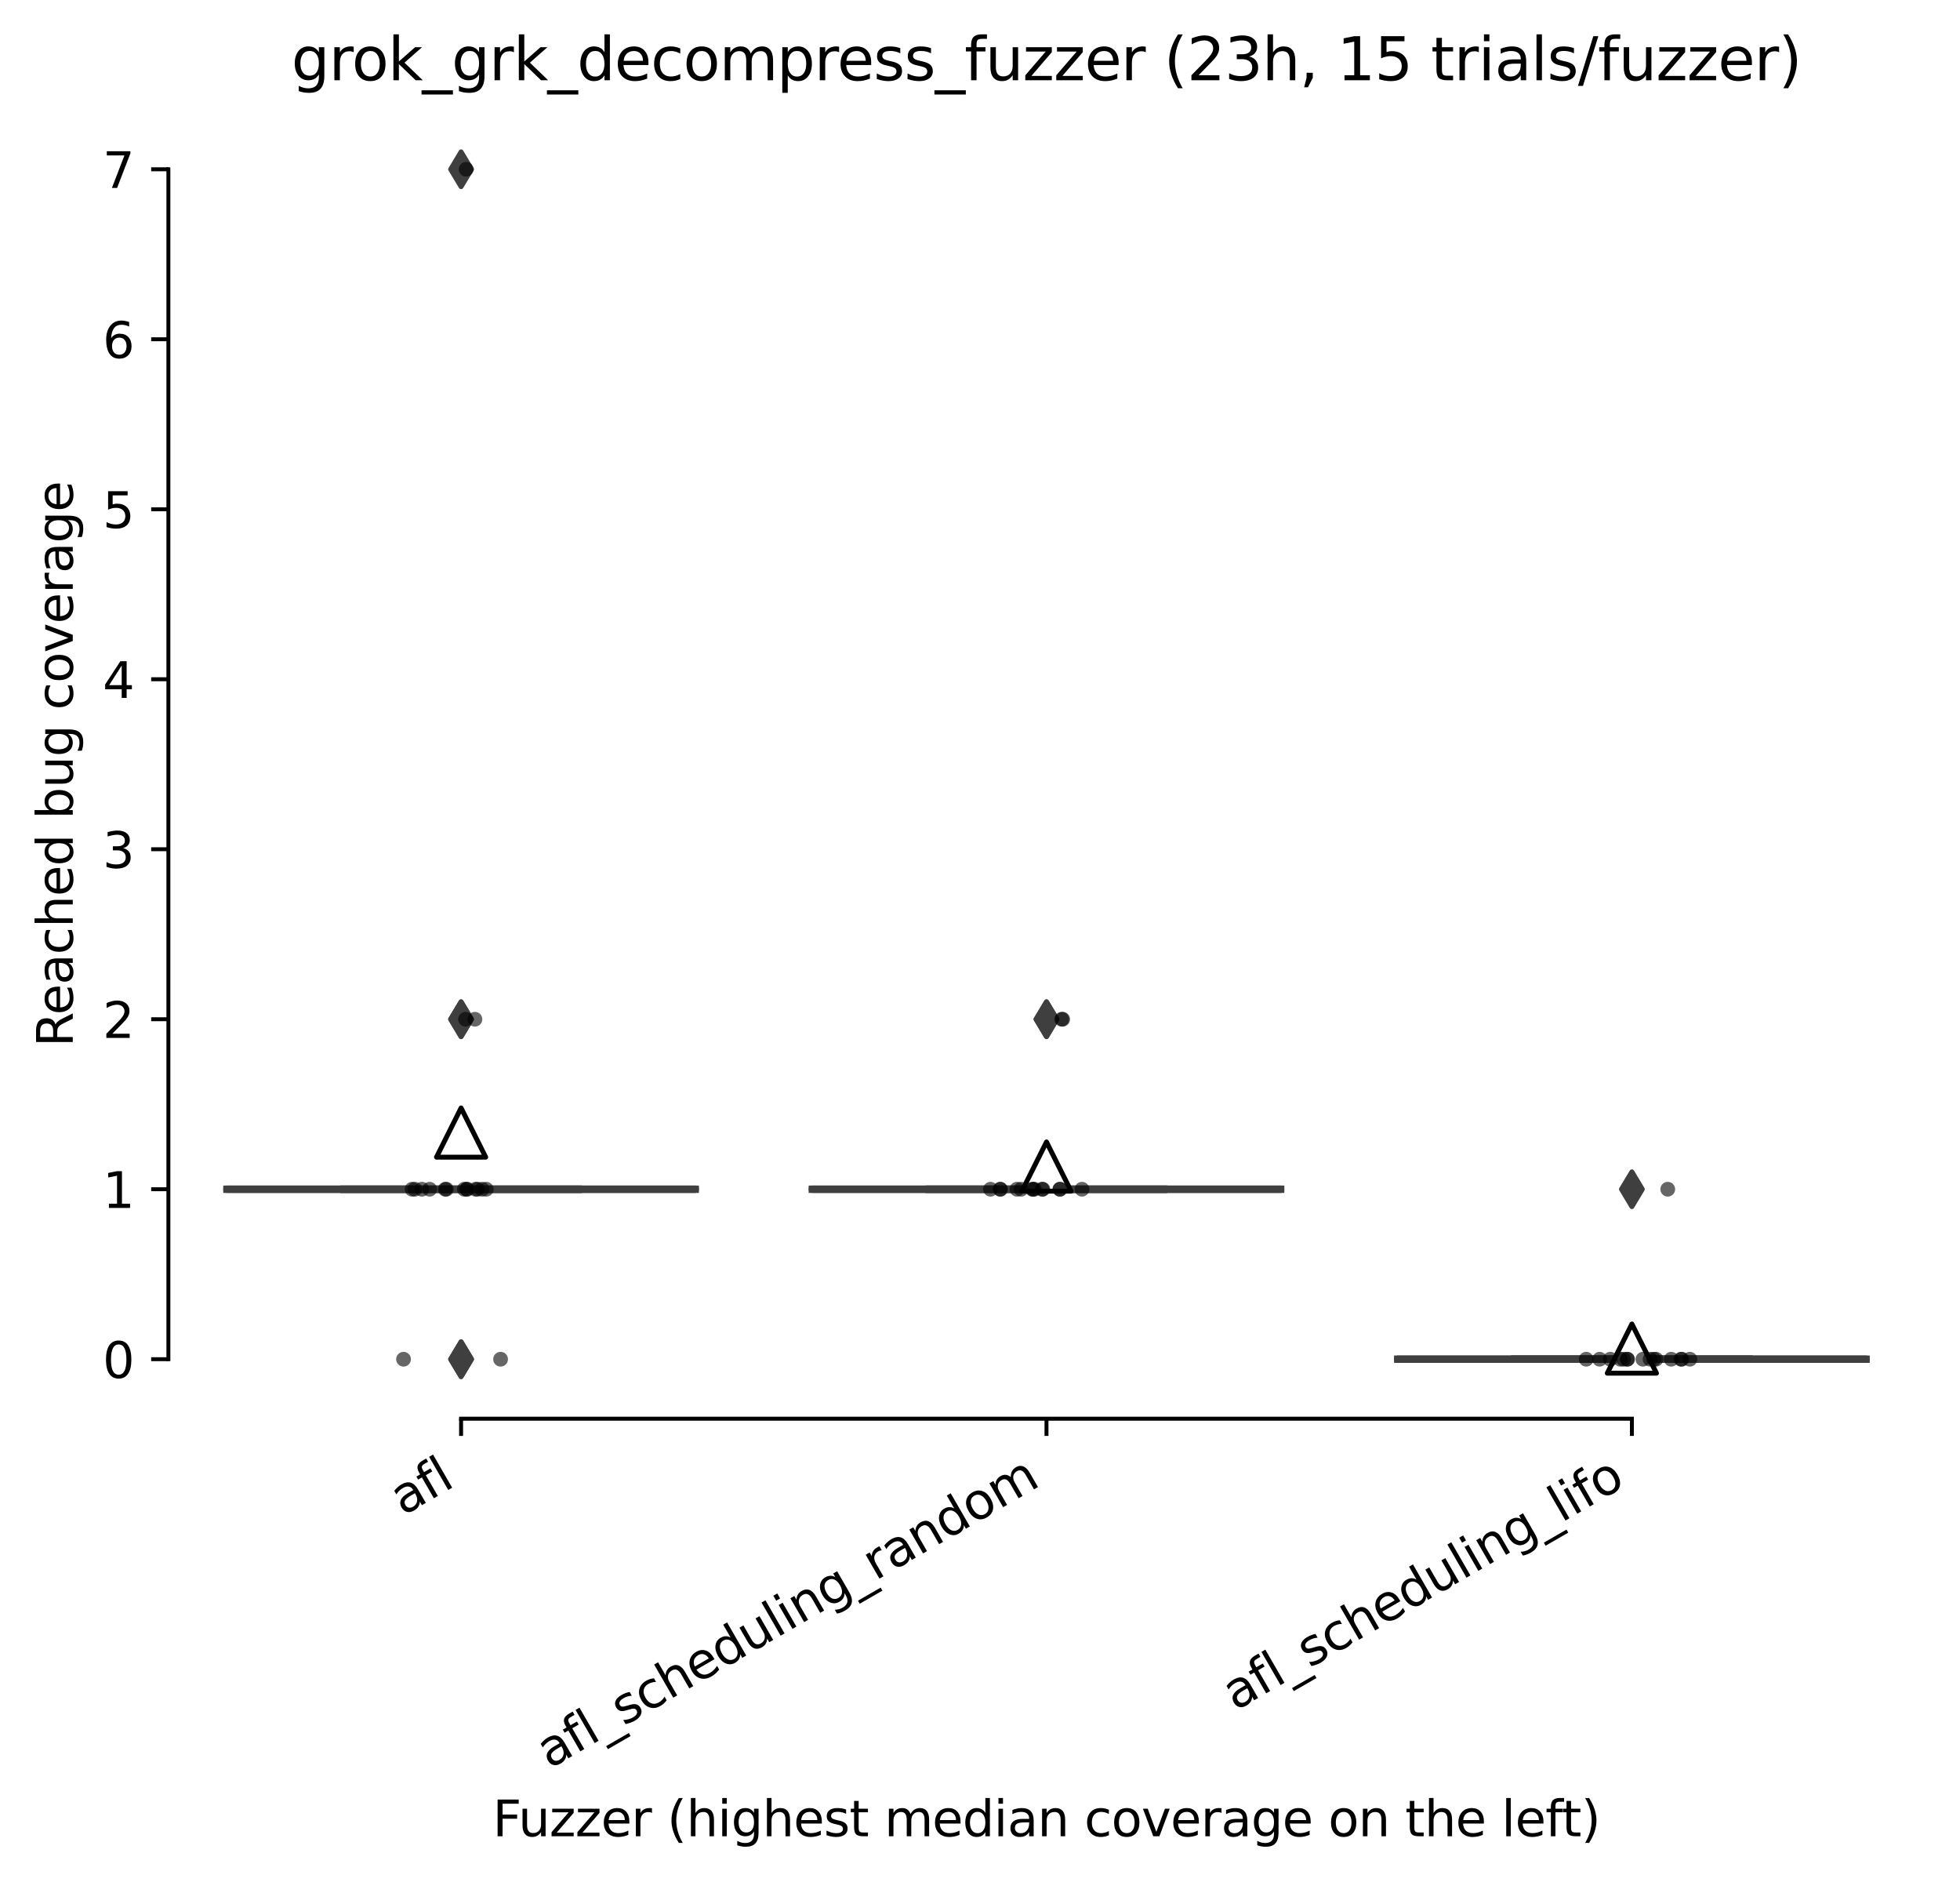 <?xml version="1.0" encoding="utf-8" standalone="no"?>
<!DOCTYPE svg PUBLIC "-//W3C//DTD SVG 1.1//EN"
  "http://www.w3.org/Graphics/SVG/1.1/DTD/svg11.dtd">
<svg height="382.599pt" version="1.1" viewBox="0 0 398.561 382.599" width="398.561pt" xmlns="http://www.w3.org/2000/svg" xmlns:xlink="http://www.w3.org/1999/xlink">
 <defs>
  <style type="text/css">*{stroke-linecap:butt;stroke-linejoin:round;}</style>
 </defs>
 <g id="figure_1">
  <g id="patch_1">
   <path d="M 0 382.599 
L 398.561 382.599 
L 398.561 0 
L 0 0 
z
" style="fill:#ffffff;"/>
  </g>
  <g id="axes_1">
   <g id="patch_2">
    <path d="M 34.241 288.43 
L 391.361 288.43 
L 391.361 22.318 
L 34.241 22.318 
z
" style="fill:#ffffff;"/>
   </g>
   <g id="patch_3">
    <path clip-path="url(#p459ad63ead)" d="M 46.145 241.774 
L 141.377 241.774 
L 141.377 241.774 
L 46.145 241.774 
L 46.145 241.774 
z
" style="fill:#3274a1;stroke:#3f3f3f;stroke-linejoin:miter;stroke-width:1.5;"/>
   </g>
   <g id="patch_4">
    <path clip-path="url(#p459ad63ead)" d="M 165.185 241.774 
L 260.417 241.774 
L 260.417 241.774 
L 165.185 241.774 
L 165.185 241.774 
z
" style="fill:#c03d3e;stroke:#3f3f3f;stroke-linejoin:miter;stroke-width:1.5;"/>
   </g>
   <g id="patch_5">
    <path clip-path="url(#p459ad63ead)" d="M 284.225 276.334 
L 379.457 276.334 
L 379.457 276.334 
L 284.225 276.334 
L 284.225 276.334 
z
" style="fill:#9fd495;stroke:#3f3f3f;stroke-linejoin:miter;stroke-width:1.5;"/>
   </g>
   <g id="matplotlib.axis_1">
    <g id="xtick_1">
     <g id="line2d_1">
      <defs>
       <path d="M 0 0 
L 0 3.5 
" id="m7f2363dbe1" style="stroke:#000000;stroke-width:0.8;"/>
      </defs>
      <g>
       <use style="stroke:#000000;stroke-width:0.8;" x="93.761" xlink:href="#m7f2363dbe1" y="288.43"/>
      </g>
     </g>
     <g id="text_1">
      <!-- afl -->
      <g transform="translate(81.959 308.224)rotate(-30)scale(0.1 -0.1)">
       <defs>
        <path d="M 2194 1759 
Q 1497 1759 1228 1600 
Q 959 1441 959 1056 
Q 959 750 1161 570 
Q 1363 391 1709 391 
Q 2188 391 2477 730 
Q 2766 1069 2766 1631 
L 2766 1759 
L 2194 1759 
z
M 3341 1997 
L 3341 0 
L 2766 0 
L 2766 531 
Q 2569 213 2275 61 
Q 1981 -91 1556 -91 
Q 1019 -91 701 211 
Q 384 513 384 1019 
Q 384 1609 779 1909 
Q 1175 2209 1959 2209 
L 2766 2209 
L 2766 2266 
Q 2766 2663 2505 2880 
Q 2244 3097 1772 3097 
Q 1472 3097 1187 3025 
Q 903 2953 641 2809 
L 641 3341 
Q 956 3463 1253 3523 
Q 1550 3584 1831 3584 
Q 2591 3584 2966 3190 
Q 3341 2797 3341 1997 
z
" id="DejaVuSans-61" transform="scale(0.016)"/>
        <path d="M 2375 4863 
L 2375 4384 
L 1825 4384 
Q 1516 4384 1395 4259 
Q 1275 4134 1275 3809 
L 1275 3500 
L 2222 3500 
L 2222 3053 
L 1275 3053 
L 1275 0 
L 697 0 
L 697 3053 
L 147 3053 
L 147 3500 
L 697 3500 
L 697 3744 
Q 697 4328 969 4595 
Q 1241 4863 1831 4863 
L 2375 4863 
z
" id="DejaVuSans-66" transform="scale(0.016)"/>
        <path d="M 603 4863 
L 1178 4863 
L 1178 0 
L 603 0 
L 603 4863 
z
" id="DejaVuSans-6c" transform="scale(0.016)"/>
       </defs>
       <use xlink:href="#DejaVuSans-61"/>
       <use x="61.279" xlink:href="#DejaVuSans-66"/>
       <use x="96.484" xlink:href="#DejaVuSans-6c"/>
      </g>
     </g>
    </g>
    <g id="xtick_2">
     <g id="line2d_2">
      <g>
       <use style="stroke:#000000;stroke-width:0.8;" x="212.801" xlink:href="#m7f2363dbe1" y="288.43"/>
      </g>
     </g>
     <g id="text_2">
      <!-- afl_scheduling_random -->
      <g transform="translate(111.737 359.679)rotate(-30)scale(0.1 -0.1)">
       <defs>
        <path d="M 3263 -1063 
L 3263 -1509 
L -63 -1509 
L -63 -1063 
L 3263 -1063 
z
" id="DejaVuSans-5f" transform="scale(0.016)"/>
        <path d="M 2834 3397 
L 2834 2853 
Q 2591 2978 2328 3040 
Q 2066 3103 1784 3103 
Q 1356 3103 1142 2972 
Q 928 2841 928 2578 
Q 928 2378 1081 2264 
Q 1234 2150 1697 2047 
L 1894 2003 
Q 2506 1872 2764 1633 
Q 3022 1394 3022 966 
Q 3022 478 2636 193 
Q 2250 -91 1575 -91 
Q 1294 -91 989 -36 
Q 684 19 347 128 
L 347 722 
Q 666 556 975 473 
Q 1284 391 1588 391 
Q 1994 391 2212 530 
Q 2431 669 2431 922 
Q 2431 1156 2273 1281 
Q 2116 1406 1581 1522 
L 1381 1569 
Q 847 1681 609 1914 
Q 372 2147 372 2553 
Q 372 3047 722 3315 
Q 1072 3584 1716 3584 
Q 2034 3584 2315 3537 
Q 2597 3491 2834 3397 
z
" id="DejaVuSans-73" transform="scale(0.016)"/>
        <path d="M 3122 3366 
L 3122 2828 
Q 2878 2963 2633 3030 
Q 2388 3097 2138 3097 
Q 1578 3097 1268 2742 
Q 959 2388 959 1747 
Q 959 1106 1268 751 
Q 1578 397 2138 397 
Q 2388 397 2633 464 
Q 2878 531 3122 666 
L 3122 134 
Q 2881 22 2623 -34 
Q 2366 -91 2075 -91 
Q 1284 -91 818 406 
Q 353 903 353 1747 
Q 353 2603 823 3093 
Q 1294 3584 2113 3584 
Q 2378 3584 2631 3529 
Q 2884 3475 3122 3366 
z
" id="DejaVuSans-63" transform="scale(0.016)"/>
        <path d="M 3513 2113 
L 3513 0 
L 2938 0 
L 2938 2094 
Q 2938 2591 2744 2837 
Q 2550 3084 2163 3084 
Q 1697 3084 1428 2787 
Q 1159 2491 1159 1978 
L 1159 0 
L 581 0 
L 581 4863 
L 1159 4863 
L 1159 2956 
Q 1366 3272 1645 3428 
Q 1925 3584 2291 3584 
Q 2894 3584 3203 3211 
Q 3513 2838 3513 2113 
z
" id="DejaVuSans-68" transform="scale(0.016)"/>
        <path d="M 3597 1894 
L 3597 1613 
L 953 1613 
Q 991 1019 1311 708 
Q 1631 397 2203 397 
Q 2534 397 2845 478 
Q 3156 559 3463 722 
L 3463 178 
Q 3153 47 2828 -22 
Q 2503 -91 2169 -91 
Q 1331 -91 842 396 
Q 353 884 353 1716 
Q 353 2575 817 3079 
Q 1281 3584 2069 3584 
Q 2775 3584 3186 3129 
Q 3597 2675 3597 1894 
z
M 3022 2063 
Q 3016 2534 2758 2815 
Q 2500 3097 2075 3097 
Q 1594 3097 1305 2825 
Q 1016 2553 972 2059 
L 3022 2063 
z
" id="DejaVuSans-65" transform="scale(0.016)"/>
        <path d="M 2906 2969 
L 2906 4863 
L 3481 4863 
L 3481 0 
L 2906 0 
L 2906 525 
Q 2725 213 2448 61 
Q 2172 -91 1784 -91 
Q 1150 -91 751 415 
Q 353 922 353 1747 
Q 353 2572 751 3078 
Q 1150 3584 1784 3584 
Q 2172 3584 2448 3432 
Q 2725 3281 2906 2969 
z
M 947 1747 
Q 947 1113 1208 752 
Q 1469 391 1925 391 
Q 2381 391 2643 752 
Q 2906 1113 2906 1747 
Q 2906 2381 2643 2742 
Q 2381 3103 1925 3103 
Q 1469 3103 1208 2742 
Q 947 2381 947 1747 
z
" id="DejaVuSans-64" transform="scale(0.016)"/>
        <path d="M 544 1381 
L 544 3500 
L 1119 3500 
L 1119 1403 
Q 1119 906 1312 657 
Q 1506 409 1894 409 
Q 2359 409 2629 706 
Q 2900 1003 2900 1516 
L 2900 3500 
L 3475 3500 
L 3475 0 
L 2900 0 
L 2900 538 
Q 2691 219 2414 64 
Q 2138 -91 1772 -91 
Q 1169 -91 856 284 
Q 544 659 544 1381 
z
M 1991 3584 
L 1991 3584 
z
" id="DejaVuSans-75" transform="scale(0.016)"/>
        <path d="M 603 3500 
L 1178 3500 
L 1178 0 
L 603 0 
L 603 3500 
z
M 603 4863 
L 1178 4863 
L 1178 4134 
L 603 4134 
L 603 4863 
z
" id="DejaVuSans-69" transform="scale(0.016)"/>
        <path d="M 3513 2113 
L 3513 0 
L 2938 0 
L 2938 2094 
Q 2938 2591 2744 2837 
Q 2550 3084 2163 3084 
Q 1697 3084 1428 2787 
Q 1159 2491 1159 1978 
L 1159 0 
L 581 0 
L 581 3500 
L 1159 3500 
L 1159 2956 
Q 1366 3272 1645 3428 
Q 1925 3584 2291 3584 
Q 2894 3584 3203 3211 
Q 3513 2838 3513 2113 
z
" id="DejaVuSans-6e" transform="scale(0.016)"/>
        <path d="M 2906 1791 
Q 2906 2416 2648 2759 
Q 2391 3103 1925 3103 
Q 1463 3103 1205 2759 
Q 947 2416 947 1791 
Q 947 1169 1205 825 
Q 1463 481 1925 481 
Q 2391 481 2648 825 
Q 2906 1169 2906 1791 
z
M 3481 434 
Q 3481 -459 3084 -895 
Q 2688 -1331 1869 -1331 
Q 1566 -1331 1297 -1286 
Q 1028 -1241 775 -1147 
L 775 -588 
Q 1028 -725 1275 -790 
Q 1522 -856 1778 -856 
Q 2344 -856 2625 -561 
Q 2906 -266 2906 331 
L 2906 616 
Q 2728 306 2450 153 
Q 2172 0 1784 0 
Q 1141 0 747 490 
Q 353 981 353 1791 
Q 353 2603 747 3093 
Q 1141 3584 1784 3584 
Q 2172 3584 2450 3431 
Q 2728 3278 2906 2969 
L 2906 3500 
L 3481 3500 
L 3481 434 
z
" id="DejaVuSans-67" transform="scale(0.016)"/>
        <path d="M 2631 2963 
Q 2534 3019 2420 3045 
Q 2306 3072 2169 3072 
Q 1681 3072 1420 2755 
Q 1159 2438 1159 1844 
L 1159 0 
L 581 0 
L 581 3500 
L 1159 3500 
L 1159 2956 
Q 1341 3275 1631 3429 
Q 1922 3584 2338 3584 
Q 2397 3584 2469 3576 
Q 2541 3569 2628 3553 
L 2631 2963 
z
" id="DejaVuSans-72" transform="scale(0.016)"/>
        <path d="M 1959 3097 
Q 1497 3097 1228 2736 
Q 959 2375 959 1747 
Q 959 1119 1226 758 
Q 1494 397 1959 397 
Q 2419 397 2687 759 
Q 2956 1122 2956 1747 
Q 2956 2369 2687 2733 
Q 2419 3097 1959 3097 
z
M 1959 3584 
Q 2709 3584 3137 3096 
Q 3566 2609 3566 1747 
Q 3566 888 3137 398 
Q 2709 -91 1959 -91 
Q 1206 -91 779 398 
Q 353 888 353 1747 
Q 353 2609 779 3096 
Q 1206 3584 1959 3584 
z
" id="DejaVuSans-6f" transform="scale(0.016)"/>
        <path d="M 3328 2828 
Q 3544 3216 3844 3400 
Q 4144 3584 4550 3584 
Q 5097 3584 5394 3201 
Q 5691 2819 5691 2113 
L 5691 0 
L 5113 0 
L 5113 2094 
Q 5113 2597 4934 2840 
Q 4756 3084 4391 3084 
Q 3944 3084 3684 2787 
Q 3425 2491 3425 1978 
L 3425 0 
L 2847 0 
L 2847 2094 
Q 2847 2600 2669 2842 
Q 2491 3084 2119 3084 
Q 1678 3084 1418 2786 
Q 1159 2488 1159 1978 
L 1159 0 
L 581 0 
L 581 3500 
L 1159 3500 
L 1159 2956 
Q 1356 3278 1631 3431 
Q 1906 3584 2284 3584 
Q 2666 3584 2933 3390 
Q 3200 3197 3328 2828 
z
" id="DejaVuSans-6d" transform="scale(0.016)"/>
       </defs>
       <use xlink:href="#DejaVuSans-61"/>
       <use x="61.279" xlink:href="#DejaVuSans-66"/>
       <use x="96.484" xlink:href="#DejaVuSans-6c"/>
       <use x="124.268" xlink:href="#DejaVuSans-5f"/>
       <use x="174.268" xlink:href="#DejaVuSans-73"/>
       <use x="226.367" xlink:href="#DejaVuSans-63"/>
       <use x="281.348" xlink:href="#DejaVuSans-68"/>
       <use x="344.727" xlink:href="#DejaVuSans-65"/>
       <use x="406.25" xlink:href="#DejaVuSans-64"/>
       <use x="469.727" xlink:href="#DejaVuSans-75"/>
       <use x="533.105" xlink:href="#DejaVuSans-6c"/>
       <use x="560.889" xlink:href="#DejaVuSans-69"/>
       <use x="588.672" xlink:href="#DejaVuSans-6e"/>
       <use x="652.051" xlink:href="#DejaVuSans-67"/>
       <use x="715.527" xlink:href="#DejaVuSans-5f"/>
       <use x="765.527" xlink:href="#DejaVuSans-72"/>
       <use x="806.641" xlink:href="#DejaVuSans-61"/>
       <use x="867.92" xlink:href="#DejaVuSans-6e"/>
       <use x="931.299" xlink:href="#DejaVuSans-64"/>
       <use x="994.775" xlink:href="#DejaVuSans-6f"/>
       <use x="1055.957" xlink:href="#DejaVuSans-6d"/>
      </g>
     </g>
    </g>
    <g id="xtick_3">
     <g id="line2d_3">
      <g>
       <use style="stroke:#000000;stroke-width:0.8;" x="331.841" xlink:href="#m7f2363dbe1" y="288.43"/>
      </g>
     </g>
     <g id="text_3">
      <!-- afl_scheduling_lifo -->
      <g transform="translate(251.205 347.885)rotate(-30)scale(0.1 -0.1)">
       <use xlink:href="#DejaVuSans-61"/>
       <use x="61.279" xlink:href="#DejaVuSans-66"/>
       <use x="96.484" xlink:href="#DejaVuSans-6c"/>
       <use x="124.268" xlink:href="#DejaVuSans-5f"/>
       <use x="174.268" xlink:href="#DejaVuSans-73"/>
       <use x="226.367" xlink:href="#DejaVuSans-63"/>
       <use x="281.348" xlink:href="#DejaVuSans-68"/>
       <use x="344.727" xlink:href="#DejaVuSans-65"/>
       <use x="406.25" xlink:href="#DejaVuSans-64"/>
       <use x="469.727" xlink:href="#DejaVuSans-75"/>
       <use x="533.105" xlink:href="#DejaVuSans-6c"/>
       <use x="560.889" xlink:href="#DejaVuSans-69"/>
       <use x="588.672" xlink:href="#DejaVuSans-6e"/>
       <use x="652.051" xlink:href="#DejaVuSans-67"/>
       <use x="715.527" xlink:href="#DejaVuSans-5f"/>
       <use x="765.527" xlink:href="#DejaVuSans-6c"/>
       <use x="793.311" xlink:href="#DejaVuSans-69"/>
       <use x="821.094" xlink:href="#DejaVuSans-66"/>
       <use x="856.299" xlink:href="#DejaVuSans-6f"/>
      </g>
     </g>
    </g>
    <g id="text_4">
     <!-- Fuzzer (highest median coverage on the left) -->
     <g transform="translate(100.183 373.32)scale(0.1 -0.1)">
      <defs>
       <path d="M 628 4666 
L 3309 4666 
L 3309 4134 
L 1259 4134 
L 1259 2759 
L 3109 2759 
L 3109 2228 
L 1259 2228 
L 1259 0 
L 628 0 
L 628 4666 
z
" id="DejaVuSans-46" transform="scale(0.016)"/>
       <path d="M 353 3500 
L 3084 3500 
L 3084 2975 
L 922 459 
L 3084 459 
L 3084 0 
L 275 0 
L 275 525 
L 2438 3041 
L 353 3041 
L 353 3500 
z
" id="DejaVuSans-7a" transform="scale(0.016)"/>
       <path id="DejaVuSans-20" transform="scale(0.016)"/>
       <path d="M 1984 4856 
Q 1566 4138 1362 3434 
Q 1159 2731 1159 2009 
Q 1159 1288 1364 580 
Q 1569 -128 1984 -844 
L 1484 -844 
Q 1016 -109 783 600 
Q 550 1309 550 2009 
Q 550 2706 781 3412 
Q 1013 4119 1484 4856 
L 1984 4856 
z
" id="DejaVuSans-28" transform="scale(0.016)"/>
       <path d="M 1172 4494 
L 1172 3500 
L 2356 3500 
L 2356 3053 
L 1172 3053 
L 1172 1153 
Q 1172 725 1289 603 
Q 1406 481 1766 481 
L 2356 481 
L 2356 0 
L 1766 0 
Q 1100 0 847 248 
Q 594 497 594 1153 
L 594 3053 
L 172 3053 
L 172 3500 
L 594 3500 
L 594 4494 
L 1172 4494 
z
" id="DejaVuSans-74" transform="scale(0.016)"/>
       <path d="M 191 3500 
L 800 3500 
L 1894 563 
L 2988 3500 
L 3597 3500 
L 2284 0 
L 1503 0 
L 191 3500 
z
" id="DejaVuSans-76" transform="scale(0.016)"/>
       <path d="M 513 4856 
L 1013 4856 
Q 1481 4119 1714 3412 
Q 1947 2706 1947 2009 
Q 1947 1309 1714 600 
Q 1481 -109 1013 -844 
L 513 -844 
Q 928 -128 1133 580 
Q 1338 1288 1338 2009 
Q 1338 2731 1133 3434 
Q 928 4138 513 4856 
z
" id="DejaVuSans-29" transform="scale(0.016)"/>
      </defs>
      <use xlink:href="#DejaVuSans-46"/>
      <use x="52.02" xlink:href="#DejaVuSans-75"/>
      <use x="115.398" xlink:href="#DejaVuSans-7a"/>
      <use x="167.889" xlink:href="#DejaVuSans-7a"/>
      <use x="220.379" xlink:href="#DejaVuSans-65"/>
      <use x="281.902" xlink:href="#DejaVuSans-72"/>
      <use x="323.016" xlink:href="#DejaVuSans-20"/>
      <use x="354.803" xlink:href="#DejaVuSans-28"/>
      <use x="393.816" xlink:href="#DejaVuSans-68"/>
      <use x="457.195" xlink:href="#DejaVuSans-69"/>
      <use x="484.979" xlink:href="#DejaVuSans-67"/>
      <use x="548.455" xlink:href="#DejaVuSans-68"/>
      <use x="611.834" xlink:href="#DejaVuSans-65"/>
      <use x="673.357" xlink:href="#DejaVuSans-73"/>
      <use x="725.457" xlink:href="#DejaVuSans-74"/>
      <use x="764.666" xlink:href="#DejaVuSans-20"/>
      <use x="796.453" xlink:href="#DejaVuSans-6d"/>
      <use x="893.865" xlink:href="#DejaVuSans-65"/>
      <use x="955.389" xlink:href="#DejaVuSans-64"/>
      <use x="1018.865" xlink:href="#DejaVuSans-69"/>
      <use x="1046.648" xlink:href="#DejaVuSans-61"/>
      <use x="1107.928" xlink:href="#DejaVuSans-6e"/>
      <use x="1171.307" xlink:href="#DejaVuSans-20"/>
      <use x="1203.094" xlink:href="#DejaVuSans-63"/>
      <use x="1258.074" xlink:href="#DejaVuSans-6f"/>
      <use x="1319.256" xlink:href="#DejaVuSans-76"/>
      <use x="1378.436" xlink:href="#DejaVuSans-65"/>
      <use x="1439.959" xlink:href="#DejaVuSans-72"/>
      <use x="1481.072" xlink:href="#DejaVuSans-61"/>
      <use x="1542.352" xlink:href="#DejaVuSans-67"/>
      <use x="1605.828" xlink:href="#DejaVuSans-65"/>
      <use x="1667.352" xlink:href="#DejaVuSans-20"/>
      <use x="1699.139" xlink:href="#DejaVuSans-6f"/>
      <use x="1760.32" xlink:href="#DejaVuSans-6e"/>
      <use x="1823.699" xlink:href="#DejaVuSans-20"/>
      <use x="1855.486" xlink:href="#DejaVuSans-74"/>
      <use x="1894.695" xlink:href="#DejaVuSans-68"/>
      <use x="1958.074" xlink:href="#DejaVuSans-65"/>
      <use x="2019.598" xlink:href="#DejaVuSans-20"/>
      <use x="2051.385" xlink:href="#DejaVuSans-6c"/>
      <use x="2079.168" xlink:href="#DejaVuSans-65"/>
      <use x="2140.691" xlink:href="#DejaVuSans-66"/>
      <use x="2174.146" xlink:href="#DejaVuSans-74"/>
      <use x="2213.355" xlink:href="#DejaVuSans-29"/>
     </g>
    </g>
   </g>
   <g id="matplotlib.axis_2">
    <g id="ytick_1">
     <g id="line2d_4">
      <defs>
       <path d="M 0 0 
L -3.5 0 
" id="mca26d81b0f" style="stroke:#000000;stroke-width:0.8;"/>
      </defs>
      <g>
       <use style="stroke:#000000;stroke-width:0.8;" x="34.241" xlink:href="#mca26d81b0f" y="276.334"/>
      </g>
     </g>
     <g id="text_5">
      <!-- 0 -->
      <g transform="translate(20.878 280.133)scale(0.1 -0.1)">
       <defs>
        <path d="M 2034 4250 
Q 1547 4250 1301 3770 
Q 1056 3291 1056 2328 
Q 1056 1369 1301 889 
Q 1547 409 2034 409 
Q 2525 409 2770 889 
Q 3016 1369 3016 2328 
Q 3016 3291 2770 3770 
Q 2525 4250 2034 4250 
z
M 2034 4750 
Q 2819 4750 3233 4129 
Q 3647 3509 3647 2328 
Q 3647 1150 3233 529 
Q 2819 -91 2034 -91 
Q 1250 -91 836 529 
Q 422 1150 422 2328 
Q 422 3509 836 4129 
Q 1250 4750 2034 4750 
z
" id="DejaVuSans-30" transform="scale(0.016)"/>
       </defs>
       <use xlink:href="#DejaVuSans-30"/>
      </g>
     </g>
    </g>
    <g id="ytick_2">
     <g id="line2d_5">
      <g>
       <use style="stroke:#000000;stroke-width:0.8;" x="34.241" xlink:href="#mca26d81b0f" y="241.774"/>
      </g>
     </g>
     <g id="text_6">
      <!-- 1 -->
      <g transform="translate(20.878 245.573)scale(0.1 -0.1)">
       <defs>
        <path d="M 794 531 
L 1825 531 
L 1825 4091 
L 703 3866 
L 703 4441 
L 1819 4666 
L 2450 4666 
L 2450 531 
L 3481 531 
L 3481 0 
L 794 0 
L 794 531 
z
" id="DejaVuSans-31" transform="scale(0.016)"/>
       </defs>
       <use xlink:href="#DejaVuSans-31"/>
      </g>
     </g>
    </g>
    <g id="ytick_3">
     <g id="line2d_6">
      <g>
       <use style="stroke:#000000;stroke-width:0.8;" x="34.241" xlink:href="#mca26d81b0f" y="207.214"/>
      </g>
     </g>
     <g id="text_7">
      <!-- 2 -->
      <g transform="translate(20.878 211.013)scale(0.1 -0.1)">
       <defs>
        <path d="M 1228 531 
L 3431 531 
L 3431 0 
L 469 0 
L 469 531 
Q 828 903 1448 1529 
Q 2069 2156 2228 2338 
Q 2531 2678 2651 2914 
Q 2772 3150 2772 3378 
Q 2772 3750 2511 3984 
Q 2250 4219 1831 4219 
Q 1534 4219 1204 4116 
Q 875 4013 500 3803 
L 500 4441 
Q 881 4594 1212 4672 
Q 1544 4750 1819 4750 
Q 2544 4750 2975 4387 
Q 3406 4025 3406 3419 
Q 3406 3131 3298 2873 
Q 3191 2616 2906 2266 
Q 2828 2175 2409 1742 
Q 1991 1309 1228 531 
z
" id="DejaVuSans-32" transform="scale(0.016)"/>
       </defs>
       <use xlink:href="#DejaVuSans-32"/>
      </g>
     </g>
    </g>
    <g id="ytick_4">
     <g id="line2d_7">
      <g>
       <use style="stroke:#000000;stroke-width:0.8;" x="34.241" xlink:href="#mca26d81b0f" y="172.654"/>
      </g>
     </g>
     <g id="text_8">
      <!-- 3 -->
      <g transform="translate(20.878 176.453)scale(0.1 -0.1)">
       <defs>
        <path d="M 2597 2516 
Q 3050 2419 3304 2112 
Q 3559 1806 3559 1356 
Q 3559 666 3084 287 
Q 2609 -91 1734 -91 
Q 1441 -91 1130 -33 
Q 819 25 488 141 
L 488 750 
Q 750 597 1062 519 
Q 1375 441 1716 441 
Q 2309 441 2620 675 
Q 2931 909 2931 1356 
Q 2931 1769 2642 2001 
Q 2353 2234 1838 2234 
L 1294 2234 
L 1294 2753 
L 1863 2753 
Q 2328 2753 2575 2939 
Q 2822 3125 2822 3475 
Q 2822 3834 2567 4026 
Q 2313 4219 1838 4219 
Q 1578 4219 1281 4162 
Q 984 4106 628 3988 
L 628 4550 
Q 988 4650 1302 4700 
Q 1616 4750 1894 4750 
Q 2613 4750 3031 4423 
Q 3450 4097 3450 3541 
Q 3450 3153 3228 2886 
Q 3006 2619 2597 2516 
z
" id="DejaVuSans-33" transform="scale(0.016)"/>
       </defs>
       <use xlink:href="#DejaVuSans-33"/>
      </g>
     </g>
    </g>
    <g id="ytick_5">
     <g id="line2d_8">
      <g>
       <use style="stroke:#000000;stroke-width:0.8;" x="34.241" xlink:href="#mca26d81b0f" y="138.094"/>
      </g>
     </g>
     <g id="text_9">
      <!-- 4 -->
      <g transform="translate(20.878 141.893)scale(0.1 -0.1)">
       <defs>
        <path d="M 2419 4116 
L 825 1625 
L 2419 1625 
L 2419 4116 
z
M 2253 4666 
L 3047 4666 
L 3047 1625 
L 3713 1625 
L 3713 1100 
L 3047 1100 
L 3047 0 
L 2419 0 
L 2419 1100 
L 313 1100 
L 313 1709 
L 2253 4666 
z
" id="DejaVuSans-34" transform="scale(0.016)"/>
       </defs>
       <use xlink:href="#DejaVuSans-34"/>
      </g>
     </g>
    </g>
    <g id="ytick_6">
     <g id="line2d_9">
      <g>
       <use style="stroke:#000000;stroke-width:0.8;" x="34.241" xlink:href="#mca26d81b0f" y="103.534"/>
      </g>
     </g>
     <g id="text_10">
      <!-- 5 -->
      <g transform="translate(20.878 107.333)scale(0.1 -0.1)">
       <defs>
        <path d="M 691 4666 
L 3169 4666 
L 3169 4134 
L 1269 4134 
L 1269 2991 
Q 1406 3038 1543 3061 
Q 1681 3084 1819 3084 
Q 2600 3084 3056 2656 
Q 3513 2228 3513 1497 
Q 3513 744 3044 326 
Q 2575 -91 1722 -91 
Q 1428 -91 1123 -41 
Q 819 9 494 109 
L 494 744 
Q 775 591 1075 516 
Q 1375 441 1709 441 
Q 2250 441 2565 725 
Q 2881 1009 2881 1497 
Q 2881 1984 2565 2268 
Q 2250 2553 1709 2553 
Q 1456 2553 1204 2497 
Q 953 2441 691 2322 
L 691 4666 
z
" id="DejaVuSans-35" transform="scale(0.016)"/>
       </defs>
       <use xlink:href="#DejaVuSans-35"/>
      </g>
     </g>
    </g>
    <g id="ytick_7">
     <g id="line2d_10">
      <g>
       <use style="stroke:#000000;stroke-width:0.8;" x="34.241" xlink:href="#mca26d81b0f" y="68.974"/>
      </g>
     </g>
     <g id="text_11">
      <!-- 6 -->
      <g transform="translate(20.878 72.773)scale(0.1 -0.1)">
       <defs>
        <path d="M 2113 2584 
Q 1688 2584 1439 2293 
Q 1191 2003 1191 1497 
Q 1191 994 1439 701 
Q 1688 409 2113 409 
Q 2538 409 2786 701 
Q 3034 994 3034 1497 
Q 3034 2003 2786 2293 
Q 2538 2584 2113 2584 
z
M 3366 4563 
L 3366 3988 
Q 3128 4100 2886 4159 
Q 2644 4219 2406 4219 
Q 1781 4219 1451 3797 
Q 1122 3375 1075 2522 
Q 1259 2794 1537 2939 
Q 1816 3084 2150 3084 
Q 2853 3084 3261 2657 
Q 3669 2231 3669 1497 
Q 3669 778 3244 343 
Q 2819 -91 2113 -91 
Q 1303 -91 875 529 
Q 447 1150 447 2328 
Q 447 3434 972 4092 
Q 1497 4750 2381 4750 
Q 2619 4750 2861 4703 
Q 3103 4656 3366 4563 
z
" id="DejaVuSans-36" transform="scale(0.016)"/>
       </defs>
       <use xlink:href="#DejaVuSans-36"/>
      </g>
     </g>
    </g>
    <g id="ytick_8">
     <g id="line2d_11">
      <g>
       <use style="stroke:#000000;stroke-width:0.8;" x="34.241" xlink:href="#mca26d81b0f" y="34.414"/>
      </g>
     </g>
     <g id="text_12">
      <!-- 7 -->
      <g transform="translate(20.878 38.213)scale(0.1 -0.1)">
       <defs>
        <path d="M 525 4666 
L 3525 4666 
L 3525 4397 
L 1831 0 
L 1172 0 
L 2766 4134 
L 525 4134 
L 525 4666 
z
" id="DejaVuSans-37" transform="scale(0.016)"/>
       </defs>
       <use xlink:href="#DejaVuSans-37"/>
      </g>
     </g>
    </g>
    <g id="text_13">
     <!-- Reached bug coverage -->
     <g transform="translate(14.798 212.843)rotate(-90)scale(0.1 -0.1)">
      <defs>
       <path d="M 2841 2188 
Q 3044 2119 3236 1894 
Q 3428 1669 3622 1275 
L 4263 0 
L 3584 0 
L 2988 1197 
Q 2756 1666 2539 1819 
Q 2322 1972 1947 1972 
L 1259 1972 
L 1259 0 
L 628 0 
L 628 4666 
L 2053 4666 
Q 2853 4666 3247 4331 
Q 3641 3997 3641 3322 
Q 3641 2881 3436 2590 
Q 3231 2300 2841 2188 
z
M 1259 4147 
L 1259 2491 
L 2053 2491 
Q 2509 2491 2742 2702 
Q 2975 2913 2975 3322 
Q 2975 3731 2742 3939 
Q 2509 4147 2053 4147 
L 1259 4147 
z
" id="DejaVuSans-52" transform="scale(0.016)"/>
       <path d="M 3116 1747 
Q 3116 2381 2855 2742 
Q 2594 3103 2138 3103 
Q 1681 3103 1420 2742 
Q 1159 2381 1159 1747 
Q 1159 1113 1420 752 
Q 1681 391 2138 391 
Q 2594 391 2855 752 
Q 3116 1113 3116 1747 
z
M 1159 2969 
Q 1341 3281 1617 3432 
Q 1894 3584 2278 3584 
Q 2916 3584 3314 3078 
Q 3713 2572 3713 1747 
Q 3713 922 3314 415 
Q 2916 -91 2278 -91 
Q 1894 -91 1617 61 
Q 1341 213 1159 525 
L 1159 0 
L 581 0 
L 581 4863 
L 1159 4863 
L 1159 2969 
z
" id="DejaVuSans-62" transform="scale(0.016)"/>
      </defs>
      <use xlink:href="#DejaVuSans-52"/>
      <use x="64.982" xlink:href="#DejaVuSans-65"/>
      <use x="126.506" xlink:href="#DejaVuSans-61"/>
      <use x="187.785" xlink:href="#DejaVuSans-63"/>
      <use x="242.766" xlink:href="#DejaVuSans-68"/>
      <use x="306.145" xlink:href="#DejaVuSans-65"/>
      <use x="367.668" xlink:href="#DejaVuSans-64"/>
      <use x="431.145" xlink:href="#DejaVuSans-20"/>
      <use x="462.932" xlink:href="#DejaVuSans-62"/>
      <use x="526.408" xlink:href="#DejaVuSans-75"/>
      <use x="589.787" xlink:href="#DejaVuSans-67"/>
      <use x="653.264" xlink:href="#DejaVuSans-20"/>
      <use x="685.051" xlink:href="#DejaVuSans-63"/>
      <use x="740.031" xlink:href="#DejaVuSans-6f"/>
      <use x="801.213" xlink:href="#DejaVuSans-76"/>
      <use x="860.393" xlink:href="#DejaVuSans-65"/>
      <use x="921.916" xlink:href="#DejaVuSans-72"/>
      <use x="963.029" xlink:href="#DejaVuSans-61"/>
      <use x="1024.309" xlink:href="#DejaVuSans-67"/>
      <use x="1087.785" xlink:href="#DejaVuSans-65"/>
     </g>
    </g>
   </g>
   <g id="line2d_12">
    <path clip-path="url(#p459ad63ead)" d="M 93.761 241.774 
L 93.761 241.774 
" style="fill:none;stroke:#3f3f3f;stroke-linecap:square;stroke-width:1.5;"/>
   </g>
   <g id="line2d_13">
    <path clip-path="url(#p459ad63ead)" d="M 93.761 241.774 
L 93.761 241.774 
" style="fill:none;stroke:#3f3f3f;stroke-linecap:square;stroke-width:1.5;"/>
   </g>
   <g id="line2d_14">
    <path clip-path="url(#p459ad63ead)" d="M 69.953 241.774 
L 117.569 241.774 
" style="fill:none;stroke:#3f3f3f;stroke-linecap:square;stroke-width:1.5;"/>
   </g>
   <g id="line2d_15">
    <path clip-path="url(#p459ad63ead)" d="M 69.953 241.774 
L 117.569 241.774 
" style="fill:none;stroke:#3f3f3f;stroke-linecap:square;stroke-width:1.5;"/>
   </g>
   <g id="line2d_16">
    <defs>
     <path d="M -0 3.536 
L 2.121 0 
L -0 -3.536 
L -2.121 -0 
z
" id="m45d83299db" style="stroke:#3f3f3f;stroke-linejoin:miter;"/>
    </defs>
    <g clip-path="url(#p459ad63ead)">
     <use style="fill:#3f3f3f;stroke:#3f3f3f;stroke-linejoin:miter;" x="93.761" xlink:href="#m45d83299db" y="276.334"/>
     <use style="fill:#3f3f3f;stroke:#3f3f3f;stroke-linejoin:miter;" x="93.761" xlink:href="#m45d83299db" y="276.334"/>
     <use style="fill:#3f3f3f;stroke:#3f3f3f;stroke-linejoin:miter;" x="93.761" xlink:href="#m45d83299db" y="207.214"/>
     <use style="fill:#3f3f3f;stroke:#3f3f3f;stroke-linejoin:miter;" x="93.761" xlink:href="#m45d83299db" y="207.214"/>
     <use style="fill:#3f3f3f;stroke:#3f3f3f;stroke-linejoin:miter;" x="93.761" xlink:href="#m45d83299db" y="34.414"/>
    </g>
   </g>
   <g id="line2d_17">
    <path clip-path="url(#p459ad63ead)" d="M 212.801 241.774 
L 212.801 241.774 
" style="fill:none;stroke:#3f3f3f;stroke-linecap:square;stroke-width:1.5;"/>
   </g>
   <g id="line2d_18">
    <path clip-path="url(#p459ad63ead)" d="M 212.801 241.774 
L 212.801 241.774 
" style="fill:none;stroke:#3f3f3f;stroke-linecap:square;stroke-width:1.5;"/>
   </g>
   <g id="line2d_19">
    <path clip-path="url(#p459ad63ead)" d="M 188.993 241.774 
L 236.609 241.774 
" style="fill:none;stroke:#3f3f3f;stroke-linecap:square;stroke-width:1.5;"/>
   </g>
   <g id="line2d_20">
    <path clip-path="url(#p459ad63ead)" d="M 188.993 241.774 
L 236.609 241.774 
" style="fill:none;stroke:#3f3f3f;stroke-linecap:square;stroke-width:1.5;"/>
   </g>
   <g id="line2d_21">
    <g clip-path="url(#p459ad63ead)">
     <use style="fill:#3f3f3f;stroke:#3f3f3f;stroke-linejoin:miter;" x="212.801" xlink:href="#m45d83299db" y="207.214"/>
     <use style="fill:#3f3f3f;stroke:#3f3f3f;stroke-linejoin:miter;" x="212.801" xlink:href="#m45d83299db" y="207.214"/>
    </g>
   </g>
   <g id="line2d_22">
    <path clip-path="url(#p459ad63ead)" d="M 331.841 276.334 
L 331.841 276.334 
" style="fill:none;stroke:#3f3f3f;stroke-linecap:square;stroke-width:1.5;"/>
   </g>
   <g id="line2d_23">
    <path clip-path="url(#p459ad63ead)" d="M 331.841 276.334 
L 331.841 276.334 
" style="fill:none;stroke:#3f3f3f;stroke-linecap:square;stroke-width:1.5;"/>
   </g>
   <g id="line2d_24">
    <path clip-path="url(#p459ad63ead)" d="M 308.033 276.334 
L 355.649 276.334 
" style="fill:none;stroke:#3f3f3f;stroke-linecap:square;stroke-width:1.5;"/>
   </g>
   <g id="line2d_25">
    <path clip-path="url(#p459ad63ead)" d="M 308.033 276.334 
L 355.649 276.334 
" style="fill:none;stroke:#3f3f3f;stroke-linecap:square;stroke-width:1.5;"/>
   </g>
   <g id="line2d_26">
    <g clip-path="url(#p459ad63ead)">
     <use style="fill:#3f3f3f;stroke:#3f3f3f;stroke-linejoin:miter;" x="331.841" xlink:href="#m45d83299db" y="241.774"/>
    </g>
   </g>
   <g id="line2d_27">
    <path clip-path="url(#p459ad63ead)" d="M 46.145 241.774 
L 141.377 241.774 
" style="fill:none;stroke:#3f3f3f;stroke-linecap:square;stroke-width:1.5;"/>
   </g>
   <g id="line2d_28">
    <defs>
     <path d="M 0 -5 
L -5 5 
L 5 5 
z
" id="m131e343d08" style="stroke:#000000;stroke-linejoin:miter;"/>
    </defs>
    <g clip-path="url(#p459ad63ead)">
     <use style="fill:#ffffff;stroke:#000000;stroke-linejoin:miter;" x="93.761" xlink:href="#m131e343d08" y="230.254"/>
    </g>
   </g>
   <g id="line2d_29">
    <path clip-path="url(#p459ad63ead)" d="M 165.185 241.774 
L 260.417 241.774 
" style="fill:none;stroke:#3f3f3f;stroke-linecap:square;stroke-width:1.5;"/>
   </g>
   <g id="line2d_30">
    <g clip-path="url(#p459ad63ead)">
     <use style="fill:#ffffff;stroke:#000000;stroke-linejoin:miter;" x="212.801" xlink:href="#m131e343d08" y="237.166"/>
    </g>
   </g>
   <g id="line2d_31">
    <path clip-path="url(#p459ad63ead)" d="M 284.225 276.334 
L 379.457 276.334 
" style="fill:none;stroke:#3f3f3f;stroke-linecap:square;stroke-width:1.5;"/>
   </g>
   <g id="line2d_32">
    <g clip-path="url(#p459ad63ead)">
     <use style="fill:#ffffff;stroke:#000000;stroke-linejoin:miter;" x="331.841" xlink:href="#m131e343d08" y="274.174"/>
    </g>
   </g>
   <g id="patch_6">
    <path d="M 34.241 276.334 
L 34.241 34.414 
" style="fill:none;stroke:#000000;stroke-linecap:square;stroke-linejoin:miter;stroke-width:0.8;"/>
   </g>
   <g id="patch_7">
    <path d="M 93.761 288.43 
L 331.841 288.43 
" style="fill:none;stroke:#000000;stroke-linecap:square;stroke-linejoin:miter;stroke-width:0.8;"/>
   </g>
   <g id="PathCollection_1">
    <defs>
     <path d="M 0 1.5 
C 0.398 1.5 0.779 1.342 1.061 1.061 
C 1.342 0.779 1.5 0.398 1.5 -0 
C 1.5 -0.398 1.342 -0.779 1.061 -1.061 
C 0.779 -1.342 0.398 -1.5 0 -1.5 
C -0.398 -1.5 -0.779 -1.342 -1.061 -1.061 
C -1.342 -0.779 -1.5 -0.398 -1.5 0 
C -1.5 0.398 -1.342 0.779 -1.061 1.061 
C -0.779 1.342 -0.398 1.5 0 1.5 
z
" id="C0_0_d54139dfaa"/>
    </defs>
    <g clip-path="url(#p459ad63ead)">
     <use style="fill-opacity:0.6;" x="87.374" xlink:href="#C0_0_d54139dfaa" y="241.774"/>
    </g>
    <g clip-path="url(#p459ad63ead)">
     <use style="fill-opacity:0.6;" x="98.885" xlink:href="#C0_0_d54139dfaa" y="241.774"/>
    </g>
    <g clip-path="url(#p459ad63ead)">
     <use style="fill-opacity:0.6;" x="84.358" xlink:href="#C0_0_d54139dfaa" y="241.774"/>
    </g>
    <g clip-path="url(#p459ad63ead)">
     <use style="fill-opacity:0.6;" x="85.794" xlink:href="#C0_0_d54139dfaa" y="241.774"/>
    </g>
    <g clip-path="url(#p459ad63ead)">
     <use style="fill-opacity:0.6;" x="82.058" xlink:href="#C0_0_d54139dfaa" y="276.334"/>
    </g>
    <g clip-path="url(#p459ad63ead)">
     <use style="fill-opacity:0.6;" x="96.722" xlink:href="#C0_0_d54139dfaa" y="241.774"/>
    </g>
    <g clip-path="url(#p459ad63ead)">
     <use style="fill-opacity:0.6;" x="96.576" xlink:href="#C0_0_d54139dfaa" y="207.214"/>
    </g>
    <g clip-path="url(#p459ad63ead)">
     <use style="fill-opacity:0.6;" x="94.671" xlink:href="#C0_0_d54139dfaa" y="207.214"/>
    </g>
    <g clip-path="url(#p459ad63ead)">
     <use style="fill-opacity:0.6;" x="98.04" xlink:href="#C0_0_d54139dfaa" y="241.774"/>
    </g>
    <g clip-path="url(#p459ad63ead)">
     <use style="fill-opacity:0.6;" x="94.789" xlink:href="#C0_0_d54139dfaa" y="34.414"/>
    </g>
    <g clip-path="url(#p459ad63ead)">
     <use style="fill-opacity:0.6;" x="94.417" xlink:href="#C0_0_d54139dfaa" y="241.774"/>
    </g>
    <g clip-path="url(#p459ad63ead)">
     <use style="fill-opacity:0.6;" x="95.005" xlink:href="#C0_0_d54139dfaa" y="241.774"/>
    </g>
    <g clip-path="url(#p459ad63ead)">
     <use style="fill-opacity:0.6;" x="97.101" xlink:href="#C0_0_d54139dfaa" y="241.774"/>
    </g>
    <g clip-path="url(#p459ad63ead)">
     <use style="fill-opacity:0.6;" x="83.789" xlink:href="#C0_0_d54139dfaa" y="241.774"/>
    </g>
    <g clip-path="url(#p459ad63ead)">
     <use style="fill-opacity:0.6;" x="90.536" xlink:href="#C0_0_d54139dfaa" y="241.774"/>
    </g>
    <g clip-path="url(#p459ad63ead)">
     <use style="fill-opacity:0.6;" x="94.867" xlink:href="#C0_0_d54139dfaa" y="241.774"/>
    </g>
    <g clip-path="url(#p459ad63ead)">
     <use style="fill-opacity:0.6;" x="101.792" xlink:href="#C0_0_d54139dfaa" y="276.334"/>
    </g>
    <g clip-path="url(#p459ad63ead)">
     <use style="fill-opacity:0.6;" x="90.765" xlink:href="#C0_0_d54139dfaa" y="241.774"/>
    </g>
   </g>
   <g id="PathCollection_2">
    <defs>
     <path d="M 0 1.5 
C 0.398 1.5 0.779 1.342 1.061 1.061 
C 1.342 0.779 1.5 0.398 1.5 -0 
C 1.5 -0.398 1.342 -0.779 1.061 -1.061 
C 0.779 -1.342 0.398 -1.5 0 -1.5 
C -0.398 -1.5 -0.779 -1.342 -1.061 -1.061 
C -1.342 -0.779 -1.5 -0.398 -1.5 0 
C -1.5 0.398 -1.342 0.779 -1.061 1.061 
C -0.779 1.342 -0.398 1.5 0 1.5 
z
" id="C1_0_9b00b898d5"/>
    </defs>
    <g clip-path="url(#p459ad63ead)">
     <use style="fill-opacity:0.6;" x="209.959" xlink:href="#C1_0_9b00b898d5" y="241.774"/>
    </g>
    <g clip-path="url(#p459ad63ead)">
     <use style="fill-opacity:0.6;" x="201.413" xlink:href="#C1_0_9b00b898d5" y="241.774"/>
    </g>
    <g clip-path="url(#p459ad63ead)">
     <use style="fill-opacity:0.6;" x="215.519" xlink:href="#C1_0_9b00b898d5" y="241.774"/>
    </g>
    <g clip-path="url(#p459ad63ead)">
     <use style="fill-opacity:0.6;" x="220.019" xlink:href="#C1_0_9b00b898d5" y="241.774"/>
    </g>
    <g clip-path="url(#p459ad63ead)">
     <use style="fill-opacity:0.6;" x="203.372" xlink:href="#C1_0_9b00b898d5" y="241.774"/>
    </g>
    <g clip-path="url(#p459ad63ead)">
     <use style="fill-opacity:0.6;" x="203.451" xlink:href="#C1_0_9b00b898d5" y="241.774"/>
    </g>
    <g clip-path="url(#p459ad63ead)">
     <use style="fill-opacity:0.6;" x="211.918" xlink:href="#C1_0_9b00b898d5" y="241.774"/>
    </g>
    <g clip-path="url(#p459ad63ead)">
     <use style="fill-opacity:0.6;" x="212.058" xlink:href="#C1_0_9b00b898d5" y="241.774"/>
    </g>
    <g clip-path="url(#p459ad63ead)">
     <use style="fill-opacity:0.6;" x="216.099" xlink:href="#C1_0_9b00b898d5" y="207.214"/>
    </g>
    <g clip-path="url(#p459ad63ead)">
     <use style="fill-opacity:0.6;" x="210.014" xlink:href="#C1_0_9b00b898d5" y="241.774"/>
    </g>
    <g clip-path="url(#p459ad63ead)">
     <use style="fill-opacity:0.6;" x="206.789" xlink:href="#C1_0_9b00b898d5" y="241.774"/>
    </g>
    <g clip-path="url(#p459ad63ead)">
     <use style="fill-opacity:0.6;" x="210.347" xlink:href="#C1_0_9b00b898d5" y="241.774"/>
    </g>
    <g clip-path="url(#p459ad63ead)">
     <use style="fill-opacity:0.6;" x="207.638" xlink:href="#C1_0_9b00b898d5" y="241.774"/>
    </g>
    <g clip-path="url(#p459ad63ead)">
     <use style="fill-opacity:0.6;" x="215.546" xlink:href="#C1_0_9b00b898d5" y="241.774"/>
    </g>
    <g clip-path="url(#p459ad63ead)">
     <use style="fill-opacity:0.6;" x="215.894" xlink:href="#C1_0_9b00b898d5" y="207.214"/>
    </g>
   </g>
   <g id="PathCollection_3">
    <defs>
     <path d="M 0 1.5 
C 0.398 1.5 0.779 1.342 1.061 1.061 
C 1.342 0.779 1.5 0.398 1.5 -0 
C 1.5 -0.398 1.342 -0.779 1.061 -1.061 
C 0.779 -1.342 0.398 -1.5 0 -1.5 
C -0.398 -1.5 -0.779 -1.342 -1.061 -1.061 
C -1.342 -0.779 -1.5 -0.398 -1.5 0 
C -1.5 0.398 -1.342 0.779 -1.061 1.061 
C -0.779 1.342 -0.398 1.5 0 1.5 
z
" id="C2_0_8ee40fb573"/>
    </defs>
    <g clip-path="url(#p459ad63ead)">
     <use style="fill-opacity:0.6;" x="341.807" xlink:href="#C2_0_8ee40fb573" y="276.334"/>
    </g>
    <g clip-path="url(#p459ad63ead)">
     <use style="fill-opacity:0.6;" x="327.45" xlink:href="#C2_0_8ee40fb573" y="276.334"/>
    </g>
    <g clip-path="url(#p459ad63ead)">
     <use style="fill-opacity:0.6;" x="325.277" xlink:href="#C2_0_8ee40fb573" y="276.334"/>
    </g>
    <g clip-path="url(#p459ad63ead)">
     <use style="fill-opacity:0.6;" x="330.95" xlink:href="#C2_0_8ee40fb573" y="276.334"/>
    </g>
    <g clip-path="url(#p459ad63ead)">
     <use style="fill-opacity:0.6;" x="330.905" xlink:href="#C2_0_8ee40fb573" y="276.334"/>
    </g>
    <g clip-path="url(#p459ad63ead)">
     <use style="fill-opacity:0.6;" x="339.133" xlink:href="#C2_0_8ee40fb573" y="241.774"/>
    </g>
    <g clip-path="url(#p459ad63ead)">
     <use style="fill-opacity:0.6;" x="342.004" xlink:href="#C2_0_8ee40fb573" y="276.334"/>
    </g>
    <g clip-path="url(#p459ad63ead)">
     <use style="fill-opacity:0.6;" x="343.639" xlink:href="#C2_0_8ee40fb573" y="276.334"/>
    </g>
    <g clip-path="url(#p459ad63ead)">
     <use style="fill-opacity:0.6;" x="330.152" xlink:href="#C2_0_8ee40fb573" y="276.334"/>
    </g>
    <g clip-path="url(#p459ad63ead)">
     <use style="fill-opacity:0.6;" x="336.745" xlink:href="#C2_0_8ee40fb573" y="276.334"/>
    </g>
    <g clip-path="url(#p459ad63ead)">
     <use style="fill-opacity:0.6;" x="335.544" xlink:href="#C2_0_8ee40fb573" y="276.334"/>
    </g>
    <g clip-path="url(#p459ad63ead)">
     <use style="fill-opacity:0.6;" x="339.836" xlink:href="#C2_0_8ee40fb573" y="276.334"/>
    </g>
    <g clip-path="url(#p459ad63ead)">
     <use style="fill-opacity:0.6;" x="336.286" xlink:href="#C2_0_8ee40fb573" y="276.334"/>
    </g>
    <g clip-path="url(#p459ad63ead)">
     <use style="fill-opacity:0.6;" x="334.077" xlink:href="#C2_0_8ee40fb573" y="276.334"/>
    </g>
    <g clip-path="url(#p459ad63ead)">
     <use style="fill-opacity:0.6;" x="322.548" xlink:href="#C2_0_8ee40fb573" y="276.334"/>
    </g>
    <g clip-path="url(#p459ad63ead)">
     <use style="fill-opacity:0.6;" x="329.515" xlink:href="#C2_0_8ee40fb573" y="276.334"/>
    </g>
   </g>
   <g id="text_14">
    <!-- grok_grk_decompress_fuzzer (23h, 15 trials/fuzzer) -->
    <g transform="translate(59.264 16.318)scale(0.12 -0.12)">
     <defs>
      <path d="M 581 4863 
L 1159 4863 
L 1159 1991 
L 2875 3500 
L 3609 3500 
L 1753 1863 
L 3688 0 
L 2938 0 
L 1159 1709 
L 1159 0 
L 581 0 
L 581 4863 
z
" id="DejaVuSans-6b" transform="scale(0.016)"/>
      <path d="M 1159 525 
L 1159 -1331 
L 581 -1331 
L 581 3500 
L 1159 3500 
L 1159 2969 
Q 1341 3281 1617 3432 
Q 1894 3584 2278 3584 
Q 2916 3584 3314 3078 
Q 3713 2572 3713 1747 
Q 3713 922 3314 415 
Q 2916 -91 2278 -91 
Q 1894 -91 1617 61 
Q 1341 213 1159 525 
z
M 3116 1747 
Q 3116 2381 2855 2742 
Q 2594 3103 2138 3103 
Q 1681 3103 1420 2742 
Q 1159 2381 1159 1747 
Q 1159 1113 1420 752 
Q 1681 391 2138 391 
Q 2594 391 2855 752 
Q 3116 1113 3116 1747 
z
" id="DejaVuSans-70" transform="scale(0.016)"/>
      <path d="M 750 794 
L 1409 794 
L 1409 256 
L 897 -744 
L 494 -744 
L 750 256 
L 750 794 
z
" id="DejaVuSans-2c" transform="scale(0.016)"/>
      <path d="M 1625 4666 
L 2156 4666 
L 531 -594 
L 0 -594 
L 1625 4666 
z
" id="DejaVuSans-2f" transform="scale(0.016)"/>
     </defs>
     <use xlink:href="#DejaVuSans-67"/>
     <use x="63.477" xlink:href="#DejaVuSans-72"/>
     <use x="102.34" xlink:href="#DejaVuSans-6f"/>
     <use x="163.521" xlink:href="#DejaVuSans-6b"/>
     <use x="221.432" xlink:href="#DejaVuSans-5f"/>
     <use x="271.432" xlink:href="#DejaVuSans-67"/>
     <use x="334.908" xlink:href="#DejaVuSans-72"/>
     <use x="376.021" xlink:href="#DejaVuSans-6b"/>
     <use x="433.932" xlink:href="#DejaVuSans-5f"/>
     <use x="483.932" xlink:href="#DejaVuSans-64"/>
     <use x="547.408" xlink:href="#DejaVuSans-65"/>
     <use x="608.932" xlink:href="#DejaVuSans-63"/>
     <use x="663.912" xlink:href="#DejaVuSans-6f"/>
     <use x="725.094" xlink:href="#DejaVuSans-6d"/>
     <use x="822.506" xlink:href="#DejaVuSans-70"/>
     <use x="885.982" xlink:href="#DejaVuSans-72"/>
     <use x="924.846" xlink:href="#DejaVuSans-65"/>
     <use x="986.369" xlink:href="#DejaVuSans-73"/>
     <use x="1038.469" xlink:href="#DejaVuSans-73"/>
     <use x="1090.568" xlink:href="#DejaVuSans-5f"/>
     <use x="1140.568" xlink:href="#DejaVuSans-66"/>
     <use x="1175.773" xlink:href="#DejaVuSans-75"/>
     <use x="1239.152" xlink:href="#DejaVuSans-7a"/>
     <use x="1291.643" xlink:href="#DejaVuSans-7a"/>
     <use x="1344.133" xlink:href="#DejaVuSans-65"/>
     <use x="1405.656" xlink:href="#DejaVuSans-72"/>
     <use x="1446.77" xlink:href="#DejaVuSans-20"/>
     <use x="1478.557" xlink:href="#DejaVuSans-28"/>
     <use x="1517.57" xlink:href="#DejaVuSans-32"/>
     <use x="1581.193" xlink:href="#DejaVuSans-33"/>
     <use x="1644.816" xlink:href="#DejaVuSans-68"/>
     <use x="1708.195" xlink:href="#DejaVuSans-2c"/>
     <use x="1739.982" xlink:href="#DejaVuSans-20"/>
     <use x="1771.77" xlink:href="#DejaVuSans-31"/>
     <use x="1835.393" xlink:href="#DejaVuSans-35"/>
     <use x="1899.016" xlink:href="#DejaVuSans-20"/>
     <use x="1930.803" xlink:href="#DejaVuSans-74"/>
     <use x="1970.012" xlink:href="#DejaVuSans-72"/>
     <use x="2011.125" xlink:href="#DejaVuSans-69"/>
     <use x="2038.908" xlink:href="#DejaVuSans-61"/>
     <use x="2100.188" xlink:href="#DejaVuSans-6c"/>
     <use x="2127.971" xlink:href="#DejaVuSans-73"/>
     <use x="2180.07" xlink:href="#DejaVuSans-2f"/>
     <use x="2213.762" xlink:href="#DejaVuSans-66"/>
     <use x="2248.967" xlink:href="#DejaVuSans-75"/>
     <use x="2312.346" xlink:href="#DejaVuSans-7a"/>
     <use x="2364.836" xlink:href="#DejaVuSans-7a"/>
     <use x="2417.326" xlink:href="#DejaVuSans-65"/>
     <use x="2478.85" xlink:href="#DejaVuSans-72"/>
     <use x="2519.963" xlink:href="#DejaVuSans-29"/>
    </g>
   </g>
  </g>
 </g>
 <defs>
  <clipPath id="p459ad63ead">
   <rect height="266.112" width="357.12" x="34.241" y="22.318"/>
  </clipPath>
 </defs>
</svg>
